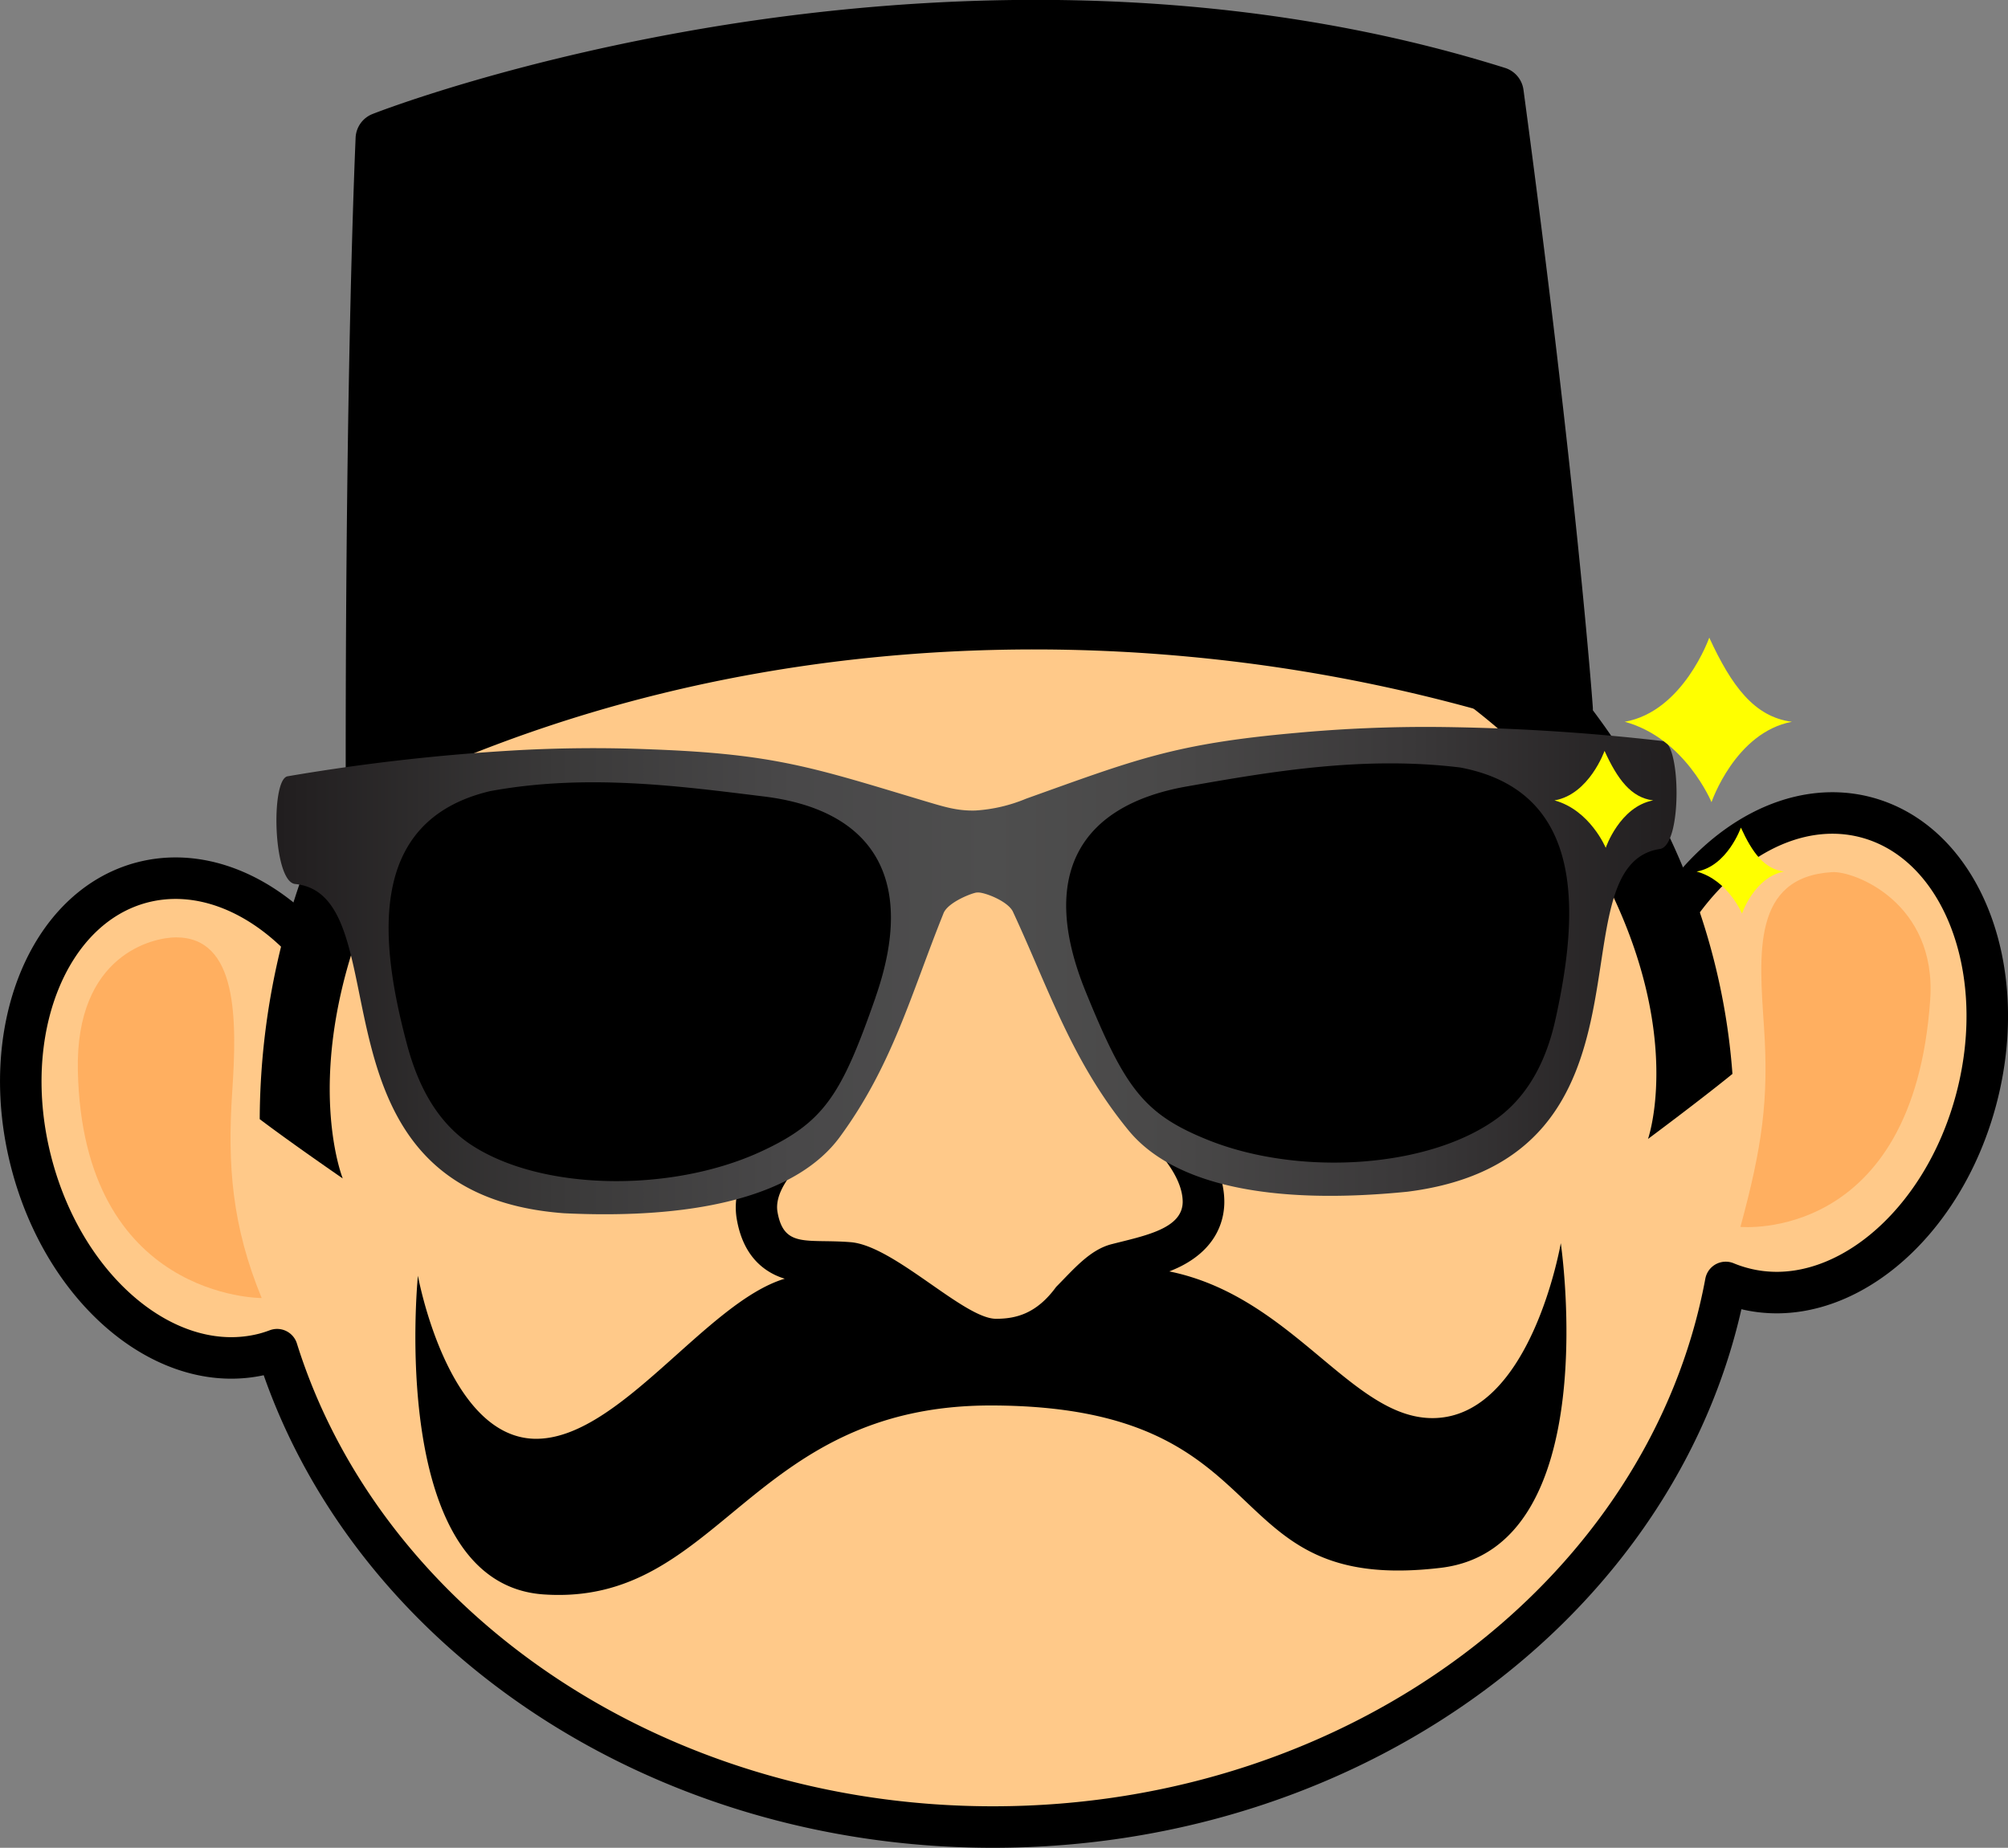 <svg xmlns="http://www.w3.org/2000/svg" viewBox="0 0 338.63 311.64"><rect x="0" y="0" width="338.63" height="311.64" fill="#808080" stroke="none"/><defs><linearGradient id="a" x1="46.62" y1="150.29" x2="282.73" y2="150.29" gradientTransform="matrix(1 0 0 -1 0 314)" gradientUnits="userSpaceOnUse"><stop offset="0" stop-color="#211e1f"/><stop offset=".01" stop-color="#221f20"/><stop offset=".2" stop-color="#3a3939"/><stop offset=".37" stop-color="#494849"/><stop offset=".51" stop-color="#4e4e4e"/><stop offset=".64" stop-color="#494848"/><stop offset=".81" stop-color="#3a3839"/><stop offset="1" stop-color="#211e1f"/></linearGradient></defs><title>babe</title><path d="M314.6 137.82c-11.8-3.05-24.44 4-32.56 16.6-19.41-38.49-63.41-65.36-114.58-65.36-52.89 0-98.11 28.69-116.45 69.26-7.74-8-17.62-11.92-27-9.5C8 152.99-.4 174.13 5.28 196.08s23.29 36.38 39.33 32.23a22.23 22.23 0 0 0 2.12-.68c14.54 46.41 63.08 80.51 120.74 80.51 62.26 0 113.89-39.76 123.56-91.85a22.26 22.26 0 0 0 3 1c16 4.15 33.65-10.28 39.33-32.23s-2.72-43.07-18.76-47.24z" fill="#ffc989" stroke="#000" stroke-linejoin="round" stroke-width="7"/><path d="M44.13 218.92s-30.17.17-31-38.33c-.43-19.66 12.77-22.5 16.55-22.5 10.41 0 10.31 13.75 9.48 26.08s-.03 22.6 4.97 34.75zm249.38-12s29.17 2.84 32-38.33c1.12-16.33-12.77-21.73-16.55-21.5-13.49.81-12.31 13.75-11.48 26.08s-.31 20.25-3.97 33.75z" fill="#ffaf60"/><path d="M292.16 181.12c-2-27.2-13.62-48.13-23.54-61.33v-.36c0-.37-2.78-37.91-11.7-104.28a4.5 4.5 0 0 0-3.12-3.7C204.59-4.01 155.31-1.01 122.63 4.14c-35.36 5.6-58.83 14.7-59.81 15.09a4.5 4.5 0 0 0-2.85 4c0 .35-1.69 35.9-1.67 106.4a4.49 4.49 0 0 0 .18 1.24 123.35 123.35 0 0 0-14.68 57.88c5.42 4.1 14 10 14 10s-11.34-28.1 17.53-69.84c47.95-20.14 94.3-21.11 125.65-18.11a278.46 278.46 0 0 1 49.23 9.19c38.58 41.26 27.71 72.1 27.71 72.1s8.75-6.5 14.24-10.97z"/><path d="M81.11 131.71h.2c17.12-3.16 33.81-.87 48.56.94 19.31 2.35 27.3 14.48 19.91 35.65-6.1 17.46-9.13 22.29-20.64 27.54-15.8 7.17-38.79 6.91-51.3-1.4-6.41-4.29-9.48-11.23-11.15-17.27-5-18.39-7.61-40.21 14.52-45.48m166.63-4.14h-.2c22.43 4.23 21.06 26 17 44.71-1.32 6.13-4.09 13.1-10.28 17.72-12.11 9-35.1 10.46-51.34 4.09-11.81-4.67-15.1-9.33-22.12-26.51-8.51-20.83-1.12-33.3 18.1-36.65 14.7-2.59 31.39-5.47 48.73-3.36"/><path d="M263.21 209.67s-5 29.32-21.5 29.5c-13.75.15-23.65-20.5-44.52-24.74.68-.27 1.35-.56 2-.89 6.39-3.27 7.3-8.25 7.28-10.94-.08-8.52-8.18-15.69-11.19-18.06-6.37-8-9.88-16.1-13.93-25.47-1.27-2.93-2.58-6-4-9.07-2.34-5.34-9.63-7.5-12.31-7.5h-.61a15.42 15.42 0 0 0-5.64 1.86c-3.15 1.65-5.22 3.73-6.15 6.2-1.28 3.19-2.43 6.28-3.55 9.28-3.51 9.44-6.57 17.64-12.37 25.83-4.46 3.1-14.06 10.94-12.46 20 .8 4.58 3 7.75 6.55 9.41a12 12 0 0 0 1.53.58c-13.32 4-28 27.2-42.11 27-14.82-.25-19.75-27.5-19.75-27.5s-5.29 52 21.25 53.75c29.75 2 34.5-32 75.59-31.87 49.91.15 36.91 32 75.66 27.38 27.86-3.32 20.23-54.75 20.23-54.75zm-121.57-18.91c8.91-12.11 12.07-24.18 17.5-37.68.67-1.92 5.07-3.58 5.69-3.58h.17c1.21 0 5.18 1.53 5.92 3.35 6.11 13.19 9.9 25.1 19.42 36.74 0 0 9.05 6.69 9.11 13.08 0 4.58-6.41 5.74-12 7.17-3.67.94-6.38 4.22-9.34 7.2-3.29 4.51-6.75 5.38-10.14 5.38-5.42 0-17.18-12.33-24.52-12.92s-11.25 1.08-12.33-5.08 10.52-13.66 10.52-13.66z"/><path d="M280.46 125a362.81 362.81 0 0 0-37.9-2.38 238 238 0 0 0-24 1c-20.64 1.84-27.12 4.52-45.51 11.09a26.4 26.4 0 0 1-8.59 2c-3.07.08-5.3-.65-8.48-1.59-18.7-5.61-25.27-7.95-46-8.72a236.57 236.57 0 0 0-23.92.21 346.06 346.06 0 0 0-37.58 4.33c-2.85.57-2.44 17.77 1.29 18.16 18.48 1.86.41 52.22 45.36 55.53 23.74 1.14 39.56-3.48 46.45-12.8 8.91-12.11 12.07-24.2 17.5-37.7.68-2 5.23-3.66 5.72-3.59 1-.15 5.29 1.44 6.07 3.34 6.11 13.19 9.9 25.1 19.42 36.74 7.36 9 23.4 12.75 47.05 10.38 44.75-5.63 24.19-55 42.61-57.81 3.74-.59 3.51-17.79.51-18.19zm-132.8 43.2c-5.79 16.58-8.67 21.16-19.6 26.15-15 6.81-36.83 6.56-48.71-1.33-6.09-4.07-9-10.66-10.59-16.4-4.72-17.46-7.14-38.18 13.88-43.18 16.26-3 32.1-.83 46.11.89 18.34 2.22 25.93 13.74 18.91 33.84zm114.69 3.56c-1.25 5.8-3.87 12.4-9.73 16.77-11.46 8.49-33.22 9.9-48.58 3.87-11.18-4.42-14.29-8.83-20.93-25.09-8.05-19.71-1.06-31.51 17.13-34.68 13.91-2.45 29.59-5.18 46-3.18 21.26 4 20 24.6 16.12 42.28z" transform="translate(0 -.01)" fill="url(#a)"/><path d="M288.25 107.54s-4.37 12.45-14.25 14.19c10.17 2.77 14.63 13.56 14.63 13.56s4-11.75 13.56-13.56c-6.35-.81-10.19-6.06-13.94-14.19zm-17.66 19.1s-2.59 7.35-8.44 8.35c6 1.64 8.64 8 8.64 8s2.36-6.94 8-8c-3.72-.46-6.01-3.56-8.2-8.35zm23 12.93s-2.29 6.52-7.47 7.42c5.32 1.45 7.65 7.09 7.65 7.09s2.09-6.15 7.09-7.09c-3.32-.42-5.34-3.17-7.28-7.42z" fill="#ff0"/></svg>